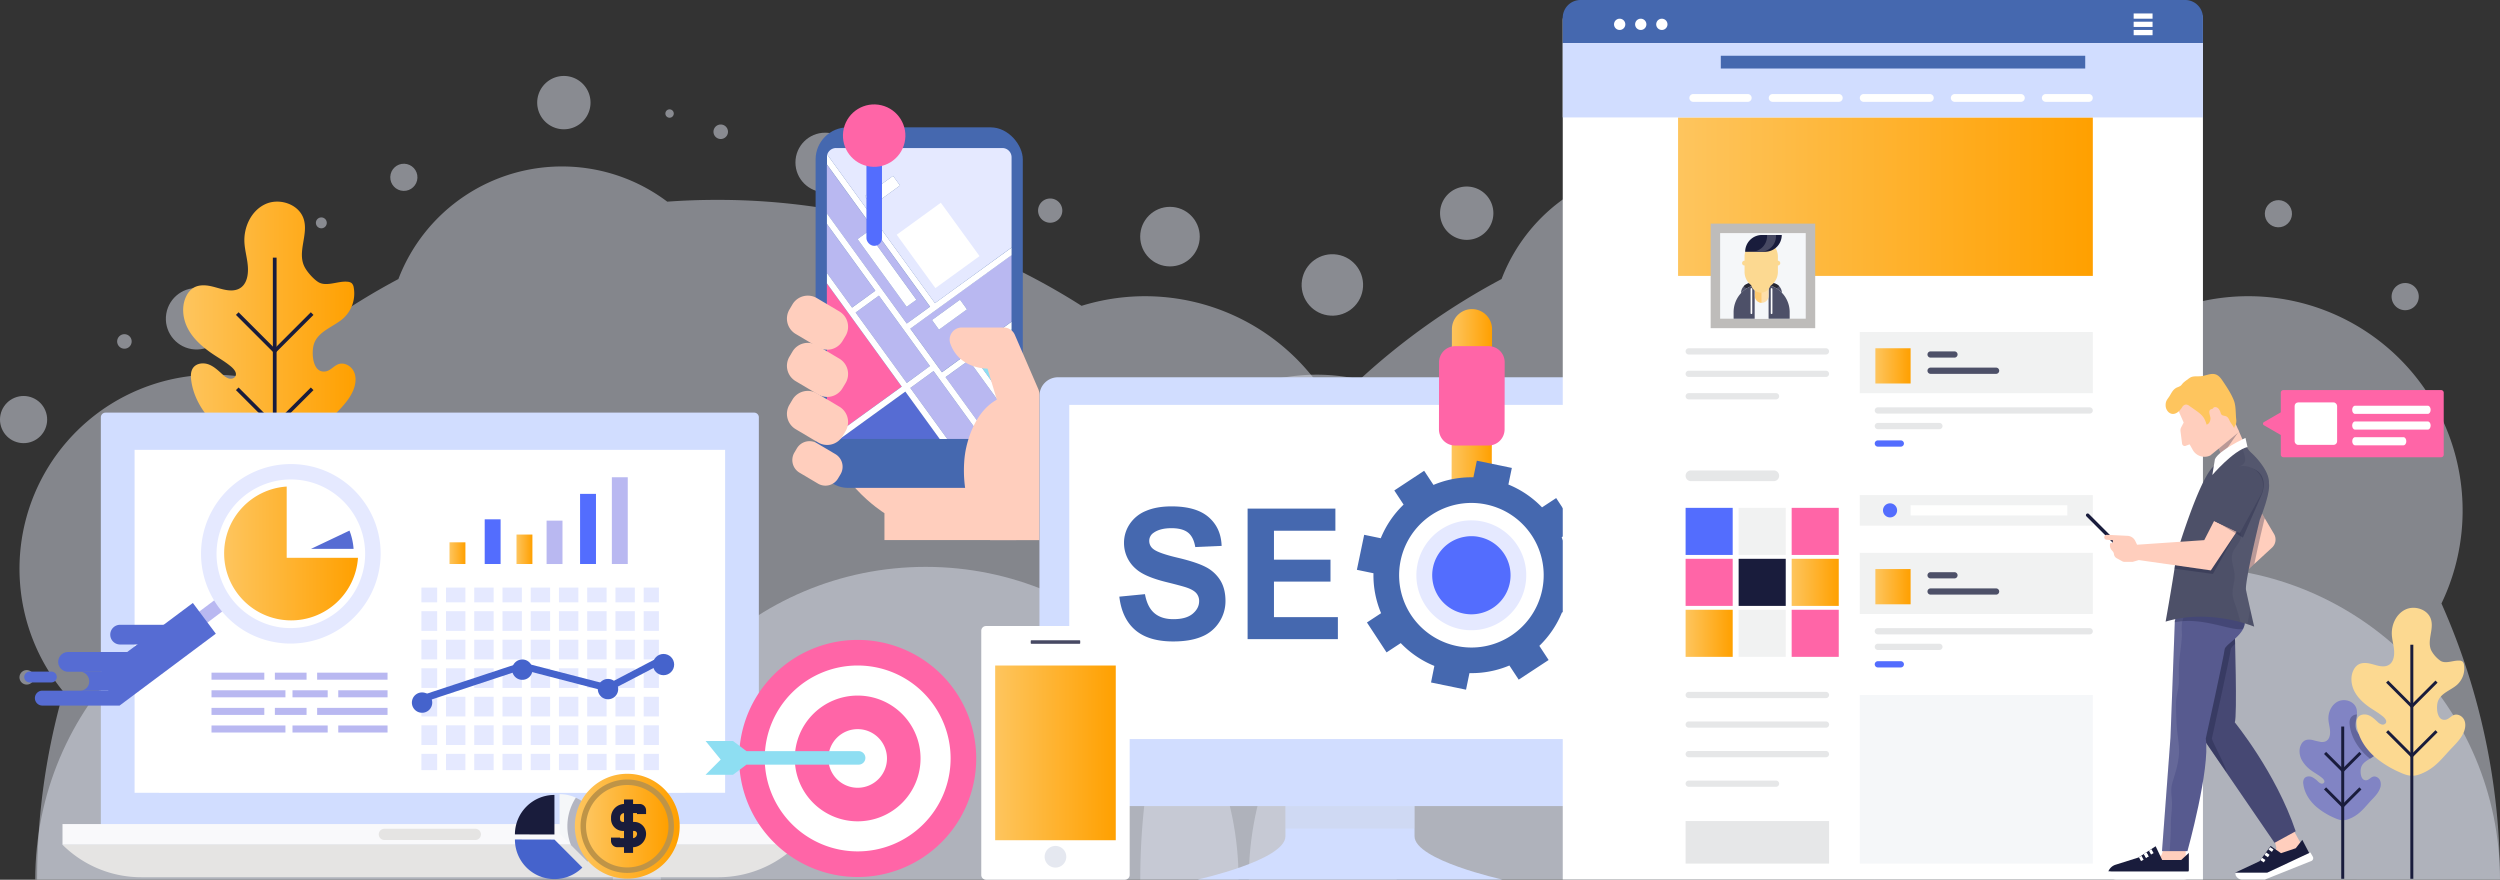 <svg xmlns="http://www.w3.org/2000/svg" xmlns:xlink="http://www.w3.org/1999/xlink" viewBox="0 0 1921.69 676.21"><rect x="0" y="0" width="1921.69" height="676.21" fill="#333333" stroke="none"/><defs><style>.cls-1{isolation:isolate;}.cls-2{opacity:0.47;}.cls-3{fill:#e0e4f0;}.cls-4{opacity:0.5;}.cls-5{fill:#d1ddff;}.cls-6{fill:#c8c8c8;opacity:0.23;mix-blend-mode:multiply;}.cls-7{fill:#fff;}.cls-8{fill:url(#linear-gradient);}.cls-9{fill:#e5e9ff;}.cls-10{fill:#536dfe;}.cls-11{fill:#ff65a7;}.cls-12{fill:#4568af;}.cls-13{fill:#f1f2f2;}.cls-14{fill:#f5f7f9;}.cls-15{fill:#e6e7e8;}.cls-16{fill:#fffffe;}.cls-17{fill:url(#linear-gradient-2);}.cls-18{fill:#bebcba;}.cls-19{fill:url(#linear-gradient-3);}.cls-20{fill:#191c3c;}.cls-21{fill:url(#linear-gradient-4);}.cls-22{fill:url(#linear-gradient-5);}.cls-23{fill:#4d5068;}.cls-24{fill:url(#linear-gradient-6);}.cls-25{fill:#272834;}.cls-26{fill:#fedfaa;}.cls-27{fill:#feca71;}.cls-28{fill:#fcd991;}.cls-29{fill:#474963;}.cls-30{fill:#ffcebd;}.cls-31{opacity:0.3;}.cls-32{fill:#464873;}.cls-33{fill:#575a8f;}.cls-34{opacity:0.09;}.cls-35{fill:#f7f9fa;}.cls-36{fill:#fec55e;}.cls-37{opacity:0.04;}.cls-38{fill:url(#linear-gradient-7);}.cls-39{fill:#e5e4e3;}.cls-40{fill:#f9f9fb;}.cls-41{fill:url(#linear-gradient-8);}.cls-42{fill:url(#linear-gradient-9);}.cls-43{fill:#b9b8f1;}.cls-44{fill:url(#linear-gradient-10);}.cls-45{fill:#566cd3;}.cls-46{fill:#4563cc;}.cls-47{fill:url(#linear-gradient-11);}.cls-48{fill:#bf9447;}.cls-49{fill:url(#linear-gradient-12);}.cls-50{fill:#8edef2;}.cls-51{fill:url(#linear-gradient-13);}.cls-52{fill:#e5e8f0;}.cls-53{fill:#8184c4;}</style><linearGradient id="linear-gradient" x1="1115.8" y1="305.74" x2="1146.9" y2="305.74" gradientUnits="userSpaceOnUse"><stop offset="0" stop-color="#fec55e"/><stop offset="1" stop-color="#ffa000"/></linearGradient><linearGradient id="linear-gradient-2" x1="1289.89" y1="151.17" x2="1608.7" y2="151.17" xlink:href="#linear-gradient"/><linearGradient id="linear-gradient-3" x1="1441.55" y1="281.25" x2="1468.64" y2="281.25" xlink:href="#linear-gradient"/><linearGradient id="linear-gradient-4" x1="1377.21" y1="447.64" x2="1413.41" y2="447.64" xlink:href="#linear-gradient"/><linearGradient id="linear-gradient-5" x1="1295.68" y1="486.81" x2="1331.88" y2="486.81" xlink:href="#linear-gradient"/><linearGradient id="linear-gradient-6" x1="1441.55" y1="450.97" x2="1468.64" y2="450.97" xlink:href="#linear-gradient"/><linearGradient id="linear-gradient-7" x1="140.8" y1="252.9" x2="273.36" y2="252.9" xlink:href="#linear-gradient"/><linearGradient id="linear-gradient-8" x1="397.02" y1="422.22" x2="409.23" y2="422.22" xlink:href="#linear-gradient"/><linearGradient id="linear-gradient-9" x1="345.53" y1="425.21" x2="357.74" y2="425.21" xlink:href="#linear-gradient"/><linearGradient id="linear-gradient-10" x1="172.29" y1="425.43" x2="275.16" y2="425.43" xlink:href="#linear-gradient"/><linearGradient id="linear-gradient-11" x1="441.87" y1="635.08" x2="522.46" y2="635.08" xlink:href="#linear-gradient"/><linearGradient id="linear-gradient-12" x1="450.49" y1="635.08" x2="513.84" y2="635.08" xlink:href="#linear-gradient"/><linearGradient id="linear-gradient-13" x1="764.97" y1="578.72" x2="857.66" y2="578.72" xlink:href="#linear-gradient"/></defs><title>Work</title><g class="cls-1"><g id="Layer_2" data-name="Layer 2"><g id="Layer_1-2" data-name="Layer 1"><g class="cls-2"><path class="cls-3" d="M1073.69,676.21a520.54,520.54,0,0,0-45-212.34A164.78,164.78,0,0,0,831.37,235.09a520.12,520.12,0,0,0-280.25-81.45q-19.27,0-38.2,1.38A134.6,134.6,0,0,0,306.23,214.5a524.6,524.6,0,0,0-109,77.23,149.18,149.18,0,0,0-148.47,240A523,523,0,0,0,28.54,676.21Z"/></g><g class="cls-2"><path class="cls-3" d="M1921.69,676.21a520.54,520.54,0,0,0-45-212.34,164.78,164.78,0,0,0-197.34-228.78,520.12,520.12,0,0,0-280.25-81.45q-19.27,0-38.2,1.38a134.6,134.6,0,0,0-206.69,59.48,524.6,524.6,0,0,0-109,77.23,149.18,149.18,0,0,0-148.47,240,523,523,0,0,0-20.23,144.43Z"/></g><g class="cls-2"><path class="cls-3" d="M508,676.21c0-132.81-107.67-240.47-240.48-240.47S27.09,543.4,27.09,676.21Z"/></g><g class="cls-2"><path class="cls-3" d="M952.05,676.21c0-132.81-107.67-240.47-240.48-240.47S471.1,543.4,471.1,676.21Z"/></g><g class="cls-2"><path class="cls-3" d="M1440.87,676.21c0-132.81-107.66-240.47-240.48-240.47S959.92,543.4,959.92,676.21Z"/></g><g class="cls-2"><path class="cls-3" d="M1921.69,676.21c0-132.81-107.66-240.47-240.47-240.47S1440.74,543.4,1440.74,676.21Z"/></g><g class="cls-4"><circle class="cls-3" cx="720.44" cy="140.14" r="15.82" transform="translate(419.23 809.43) rotate(-76.78)"/></g><g class="cls-4"><circle class="cls-3" cx="1360.44" cy="89.14" r="15.82" transform="translate(962.49 1393.13) rotate(-76.78)"/></g><g class="cls-4"><path class="cls-3" d="M453.92,78.87a20.49,20.49,0,1,1-20.49-20.48A20.5,20.5,0,0,1,453.92,78.87Z"/></g><g class="cls-4"><path class="cls-3" d="M1512.92,93.87a20.49,20.49,0,1,1-20.49-20.48A20.5,20.5,0,0,1,1512.92,93.87Z"/></g><g class="cls-4"><path class="cls-3" d="M1147.92,163.87a20.49,20.49,0,1,1-20.49-20.48A20.5,20.5,0,0,1,1147.92,163.87Z"/></g><g class="cls-4"><path class="cls-3" d="M216.25,213a10.44,10.44,0,1,1-10.44-10.44A10.43,10.43,0,0,1,216.25,213Z"/></g><g class="cls-4"><circle class="cls-3" cx="310.45" cy="136.31" r="10.44" transform="translate(163.64 441.93) rotate(-88.05)"/></g><g class="cls-4"><circle class="cls-3" cx="1751.45" cy="164.31" r="10.44" transform="translate(1532.11 1909.71) rotate(-88.2)"/></g><g class="cls-4"><path class="cls-3" d="M816.57,161.9a9.31,9.31,0,1,1-9.31-9.31A9.31,9.31,0,0,1,816.57,161.9Z"/></g><g class="cls-4"><path class="cls-3" d="M517.91,87.27a3.22,3.22,0,1,1-3.21-3.21A3.22,3.22,0,0,1,517.91,87.27Z"/></g><g class="cls-4"><circle class="cls-3" cx="247" cy="171.31" r="4.19"/></g><g class="cls-4"><path class="cls-3" d="M101.2,262.46a5.57,5.57,0,1,1-5.56-5.57A5.56,5.56,0,0,1,101.2,262.46Z"/></g><g class="cls-4"><path class="cls-3" d="M559.58,101.28A5.57,5.57,0,1,1,554,95.71,5.57,5.57,0,0,1,559.58,101.28Z"/></g><g class="cls-4"><path class="cls-3" d="M1222.58,92.28a5.57,5.57,0,1,1-5.57-5.57A5.57,5.57,0,0,1,1222.58,92.28Z"/></g><g class="cls-4"><circle class="cls-3" cx="151.11" cy="245.01" r="23.62" transform="translate(-114.94 354.92) rotate(-80.78)"/></g><g class="cls-4"><circle class="cls-3" cx="1024.11" cy="219.01" r="23.62" transform="translate(643.88 1194.82) rotate(-80.78)"/></g><g class="cls-4"><path class="cls-3" d="M26.12,520.65a5.57,5.57,0,1,1-5.57-5.57A5.56,5.56,0,0,1,26.12,520.65Z"/></g><g class="cls-4"><circle class="cls-3" cx="634.33" cy="124.89" r="22.89"/></g><g class="cls-4"><circle class="cls-3" cx="1628.33" cy="125.89" r="22.89"/></g><g class="cls-4"><circle class="cls-3" cx="899.33" cy="181.89" r="22.89"/></g><g class="cls-4"><circle class="cls-3" cx="18.12" cy="322.52" r="18.12" transform="translate(-122.04 31.48) rotate(-22.5)"/></g><g class="cls-4"><path class="cls-3" d="M1859.25,228a10.44,10.44,0,1,1-10.44-10.44A10.43,10.43,0,0,1,1859.25,228Z"/></g><path class="cls-5" d="M1087.32,642.8v-45H988.08v45c0,18.39-67.48,33.27-67.48,33.27h234.2S1087.32,661.19,1087.32,642.8Z"/><path class="cls-6" d="M1087.32,636.91v-34.4H988.08v34.4Z"/><path class="cls-5" d="M1262.29,290H813.1A14.27,14.27,0,0,0,799,304.44V589.49h477.39v-285A14.27,14.27,0,0,0,1262.29,290Z"/><rect class="cls-7" x="821.92" y="311.23" width="432.13" height="256.87"/><path class="cls-5" d="M799,586.67v18.5a14.27,14.27,0,0,0,14.1,14.43h449.19a14.27,14.27,0,0,0,14.1-14.43v-18.5Z"/><path class="cls-8" d="M1146.6,374.27c0-.38.06-.76.06-1.14l.24-120.45a15.43,15.43,0,0,0-30.85-.08l-.25,120.45c0,.4,0,.76.06,1.16a84.48,84.48,0,0,1,30.74.06Z"/><path class="cls-9" d="M1138.68,400.7a41.82,41.82,0,0,0-7.55-.71,42.23,42.23,0,1,0,7.55.71Z"/><path class="cls-10" d="M1136.48,412.64a29.43,29.43,0,0,0-10.75,0,30,30,0,0,0,.12,59.12,30.73,30.73,0,0,0,5.11.46,29.7,29.7,0,0,0,5.11-.44,30,30,0,0,0,.41-59.11Z"/><path class="cls-11" d="M1156.54,330.06l.08-51.55a12.41,12.41,0,0,0-12.42-12.43h-25.62a12.41,12.41,0,0,0-12.41,12.39l-.08,51.55a12.41,12.41,0,0,0,12.41,12.43h25.63A12.41,12.41,0,0,0,1156.54,330.06Z"/><path class="cls-12" d="M1200.71,470.6l12.75,2.64,5.56-26.91-12.75-2.64a74.9,74.9,0,0,0-5.86-30.68l10.88-7.16-15.09-23L1185.32,390a74.89,74.89,0,0,0-19.69-14.7c-1.91-1-3.9-1.92-5.92-2.75l-.25-.1,2.66-12.76-26.91-5.56-2.64,12.76a75.2,75.2,0,0,0-8.38.29,74.3,74.3,0,0,0-22.31,5.57l-7.17-10.88L1071.77,377l7.14,10.88a75.11,75.11,0,0,0-17.55,25.85l-12.75-2.64L1043,438l12.75,2.64a75,75,0,0,0,5.86,30.7l-10.87,7.14,15.07,23,10.9-7.15a74.56,74.56,0,0,0,25.85,17.55L1100,524.6l26.9,5.55,2.63-12.74a78,78,0,0,0,8.4-.29,75.07,75.07,0,0,0,22.3-5.57l7.16,10.88,23-15.1-7.14-10.88A75.11,75.11,0,0,0,1200.71,470.6Zm-64.62,26.91a55,55,0,0,1-16.31-.94,55.56,55.56,0,1,1,22.51-108.82,54.93,54.93,0,0,1,9.12,2.72,52.5,52.5,0,0,1,5.94,2.73,55.59,55.59,0,0,1-21.26,104.31Z"/><path class="cls-12" d="M860.4,458.63l19.71-1.92q1.78,9.92,7.22,14.58T902,475.94q9.78,0,14.75-4.14t5-9.68a9.15,9.15,0,0,0-2.09-6.06c-1.39-1.66-3.82-3.12-7.29-4.34q-3.55-1.25-16.22-4.38-16.27-4.05-22.86-9.93A26.13,26.13,0,0,1,864,417.22a25.8,25.8,0,0,1,4.34-14.33,27.19,27.19,0,0,1,12.53-10.16q8.18-3.5,19.74-3.49,18.89,0,28.43,8.27t10,22.11l-20.26.89q-1.29-7.74-5.57-11.12T900.44,406q-8.84,0-13.83,3.63a7.3,7.3,0,0,0-3.21,6.23,7.67,7.67,0,0,0,3,6.08q3.83,3.22,18.61,6.71t21.86,7.22A28.19,28.19,0,0,1,938,446.07q4,6.46,4,16a29.57,29.57,0,0,1-4.79,16.15,28.66,28.66,0,0,1-13.55,11.18q-8.76,3.67-21.83,3.67-19,0-29.22-8.8T860.4,458.63Z"/><path class="cls-12" d="M959,491.27V390.94h67.48v17H979.27v22.24h43.45v16.9H979.27v27.3h49.13v16.91Z"/><path class="cls-7" d="M1214.89,2.12H1679.7a13.65,13.65,0,0,1,13.65,13.65V676a0,0,0,0,1,0,0h-492.1a0,0,0,0,1,0,0V15.77A13.65,13.65,0,0,1,1214.89,2.12Z"/><path class="cls-12" d="M1214.89,0H1679.7a13.65,13.65,0,0,1,13.65,13.65V33.17a0,0,0,0,1,0,0h-492.1a0,0,0,0,1,0,0V13.65A13.65,13.65,0,0,1,1214.89,0Z"/><path class="cls-7" d="M1249.33,18.71a4.33,4.33,0,1,1-4.33-4.33A4.32,4.32,0,0,1,1249.33,18.71Z"/><path class="cls-7" d="M1265.54,18.71a4.33,4.33,0,1,1-4.33-4.33A4.32,4.32,0,0,1,1265.54,18.71Z"/><path class="cls-7" d="M1281.75,18.71a4.33,4.33,0,1,1-4.33-4.33A4.32,4.32,0,0,1,1281.75,18.71Z"/><rect class="cls-13" x="1429.55" y="255.23" width="179.15" height="47"/><rect class="cls-14" x="1429.55" y="534.23" width="179.15" height="129.59"/><rect class="cls-15" x="1295.68" y="631.11" width="110.28" height="32.7" transform="translate(2701.64 1294.93) rotate(180)"/><rect class="cls-13" x="1429.55" y="380.56" width="179.15" height="23.5"/><rect class="cls-16" x="1468.64" y="388.39" width="120.46" height="7.83"/><rect class="cls-17" x="1289.89" y="90.27" width="318.81" height="121.81"/><rect class="cls-5" x="1201.25" y="33.17" width="492.1" height="57.1"/><path class="cls-16" d="M1343.45,78.29h-41.87a3,3,0,0,1-3-3h0a3,3,0,0,1,3-3h41.87a3,3,0,0,1,3,3h0A3,3,0,0,1,1343.45,78.29Z"/><path class="cls-16" d="M1413.43,78.29h-50.82a3,3,0,0,1-3-3h0a3,3,0,0,1,3-3h50.82a3,3,0,0,1,3,3h0A3,3,0,0,1,1413.43,78.29Z"/><path class="cls-16" d="M1483.41,78.29h-50.82a3,3,0,0,1-3-3h0a3,3,0,0,1,3-3h50.82a3,3,0,0,1,3,3h0A3,3,0,0,1,1483.41,78.29Z"/><path class="cls-16" d="M1553.39,78.29h-50.82a3,3,0,0,1-3-3h0a3,3,0,0,1,3-3h50.82a3,3,0,0,1,3,3h0A3,3,0,0,1,1553.39,78.29Z"/><path class="cls-16" d="M1605.66,78.29h-33.11a3,3,0,0,1-3-3h0a3,3,0,0,1,3-3h33.11a3,3,0,0,1,3,3h0A3,3,0,0,1,1605.66,78.29Z"/><rect class="cls-18" x="1314.94" y="171.89" width="80.37" height="80.37"/><rect class="cls-14" x="1322.23" y="179.18" width="65.79" height="65.79"/><rect class="cls-19" x="1441.55" y="267.7" width="27.09" height="27.09"/><rect class="cls-10" x="1295.68" y="390.37" width="36.2" height="36.2"/><rect class="cls-13" x="1336.45" y="390.37" width="36.2" height="36.2"/><rect class="cls-11" x="1377.21" y="390.37" width="36.2" height="36.2"/><rect class="cls-11" x="1295.68" y="429.54" width="36.2" height="36.2"/><rect class="cls-20" x="1336.45" y="429.54" width="36.2" height="36.2"/><rect class="cls-21" x="1377.21" y="429.54" width="36.2" height="36.2"/><rect class="cls-22" x="1295.68" y="468.71" width="36.2" height="36.2"/><rect class="cls-13" x="1336.45" y="468.71" width="36.2" height="36.2"/><rect class="cls-11" x="1377.21" y="468.71" width="36.2" height="36.2"/><path class="cls-15" d="M1403.56,272.5H1298.08a2.4,2.4,0,0,1-2.4-2.4h0a2.41,2.41,0,0,1,2.4-2.4h105.48a2.4,2.4,0,0,1,2.4,2.4h0A2.39,2.39,0,0,1,1403.56,272.5Z"/><path class="cls-23" d="M1502.35,274.9H1484a2.4,2.4,0,0,1-2.4-2.4h0a2.39,2.39,0,0,1,2.4-2.4h18.34a2.4,2.4,0,0,1,2.4,2.4h0A2.41,2.41,0,0,1,1502.35,274.9Z"/><path class="cls-23" d="M1534.35,287.37H1484a2.4,2.4,0,0,1-2.4-2.4h0a2.39,2.39,0,0,1,2.4-2.4h50.34a2.4,2.4,0,0,1,2.4,2.4h0A2.41,2.41,0,0,1,1534.35,287.37Z"/><path class="cls-15" d="M1606.3,317.91H1443.47a2.39,2.39,0,0,1-2.4-2.4h0a2.39,2.39,0,0,1,2.4-2.39H1606.3a2.4,2.4,0,0,1,2.4,2.39h0A2.4,2.4,0,0,1,1606.3,317.91Z"/><path class="cls-15" d="M1490.78,329.9h-47.31a2.39,2.39,0,0,1-2.4-2.4h0a2.4,2.4,0,0,1,2.4-2.4h47.31a2.41,2.41,0,0,1,2.4,2.4h0A2.4,2.4,0,0,1,1490.78,329.9Z"/><path class="cls-10" d="M1461.11,343.33h-17.64a2.4,2.4,0,0,1-2.4-2.4h0a2.39,2.39,0,0,1,2.4-2.4h17.64a2.4,2.4,0,0,1,2.4,2.4h0A2.41,2.41,0,0,1,1461.11,343.33Z"/><rect class="cls-13" x="1429.55" y="424.95" width="179.15" height="47"/><rect class="cls-24" x="1441.55" y="437.42" width="27.09" height="27.09"/><path class="cls-23" d="M1502.35,444.62H1484a2.4,2.4,0,0,1-2.4-2.4h0a2.39,2.39,0,0,1,2.4-2.4h18.34a2.4,2.4,0,0,1,2.4,2.4h0A2.41,2.41,0,0,1,1502.35,444.62Z"/><path class="cls-23" d="M1534.35,457.08H1484a2.39,2.39,0,0,1-2.4-2.39h0a2.39,2.39,0,0,1,2.4-2.4h50.34a2.4,2.4,0,0,1,2.4,2.4h0A2.4,2.4,0,0,1,1534.35,457.08Z"/><path class="cls-15" d="M1606.3,487.63H1443.47a2.39,2.39,0,0,1-2.4-2.4h0a2.4,2.4,0,0,1,2.4-2.4H1606.3a2.41,2.41,0,0,1,2.4,2.4h0A2.4,2.4,0,0,1,1606.3,487.63Z"/><path class="cls-15" d="M1490.78,499.62h-47.31a2.4,2.4,0,0,1-2.4-2.4h0a2.4,2.4,0,0,1,2.4-2.4h47.31a2.41,2.41,0,0,1,2.4,2.4h0A2.41,2.41,0,0,1,1490.78,499.62Z"/><path class="cls-10" d="M1461.11,513.05h-17.64a2.4,2.4,0,0,1-2.4-2.4h0a2.39,2.39,0,0,1,2.4-2.4h17.64a2.4,2.4,0,0,1,2.4,2.4h0A2.41,2.41,0,0,1,1461.11,513.05Z"/><path class="cls-15" d="M1403.56,289.76H1298.08a2.4,2.4,0,0,1-2.4-2.39h0a2.4,2.4,0,0,1,2.4-2.4h105.48a2.39,2.39,0,0,1,2.4,2.4h0A2.39,2.39,0,0,1,1403.56,289.76Z"/><path class="cls-15" d="M1403.56,536.62H1298.08a2.4,2.4,0,0,1-2.4-2.39h0a2.4,2.4,0,0,1,2.4-2.4h105.48a2.39,2.39,0,0,1,2.4,2.4h0A2.39,2.39,0,0,1,1403.56,536.62Z"/><path class="cls-15" d="M1403.56,559.35H1298.08a2.4,2.4,0,0,1-2.4-2.4h0a2.4,2.4,0,0,1,2.4-2.39h105.48A2.39,2.39,0,0,1,1406,557h0A2.39,2.39,0,0,1,1403.56,559.35Z"/><path class="cls-15" d="M1403.56,582.08H1298.08a2.41,2.41,0,0,1-2.4-2.4h0a2.4,2.4,0,0,1,2.4-2.4h105.48a2.39,2.39,0,0,1,2.4,2.4h0A2.4,2.4,0,0,1,1403.56,582.08Z"/><path class="cls-15" d="M1365.2,604.8h-67.12a2.4,2.4,0,0,1-2.4-2.4h0a2.4,2.4,0,0,1,2.4-2.39h67.12a2.39,2.39,0,0,1,2.39,2.39h0A2.39,2.39,0,0,1,1365.2,604.8Z"/><path class="cls-15" d="M1365.2,307h-67.12a2.41,2.41,0,0,1-2.4-2.4h0a2.4,2.4,0,0,1,2.4-2.4h67.12a2.39,2.39,0,0,1,2.39,2.4h0A2.4,2.4,0,0,1,1365.2,307Z"/><path class="cls-15" d="M1363.48,369.84H1299.8a4.11,4.11,0,0,1-4.12-4.11h0a4.12,4.12,0,0,1,4.12-4.12h63.68a4.12,4.12,0,0,1,4.11,4.12h0A4.11,4.11,0,0,1,1363.48,369.84Z"/><path class="cls-10" d="M1458.26,392.31a5.42,5.42,0,1,1-5.42-5.42A5.42,5.42,0,0,1,1458.26,392.31Z"/><path class="cls-23" d="M1369.73,225.36h-31.46a7.79,7.79,0,0,1,7.79-7.79h15.88a7.79,7.79,0,0,1,7.79,7.79Z"/><path class="cls-25" d="M1361.94,217.57h-15.88a7.77,7.77,0,0,0-5.64,2.43,7.77,7.77,0,0,0,5.64,2.43h15.88a7.77,7.77,0,0,0,5.64-2.43A7.77,7.77,0,0,0,1361.94,217.57Z"/><path class="cls-14" d="M1375.68,245h-43.1v-5a21.55,21.55,0,0,1,21.55-21.55h0a21.55,21.55,0,0,1,21.55,21.55Z"/><path class="cls-23" d="M1359.48,219.05V245h16.2v-5A21.57,21.57,0,0,0,1359.48,219.05Z"/><path class="cls-23" d="M1348.78,219.05V245h-16.2v-5A21.56,21.56,0,0,1,1348.78,219.05Z"/><path class="cls-26" d="M1354.22,232.75h0a5.26,5.26,0,0,1-5.26-5.26v-11.1h10.52v11.1A5.27,5.27,0,0,1,1354.22,232.75Z"/><path class="cls-27" d="M1354,216.39h-5v11.1a5.27,5.27,0,0,0,5,5.25Z"/><path class="cls-28" d="M1353.77,184.41A12.81,12.81,0,0,0,1341,197.22V209a12.78,12.78,0,0,0,5.12,10.24,7.7,7.7,0,0,0,14.74.46,12.82,12.82,0,0,0,5.76-10.7V197.22A12.81,12.81,0,0,0,1353.77,184.41Z"/><path class="cls-28" d="M1342.8,202.23a1.85,1.85,0,1,1-1.84-1.84A1.84,1.84,0,0,1,1342.8,202.23Z"/><path class="cls-28" d="M1368.43,202.23a1.85,1.85,0,1,1-1.85-1.84A1.85,1.85,0,0,1,1368.43,202.23Z"/><path class="cls-20" d="M1356.66,193.55h-15.19a12.94,12.94,0,0,1,12.94-12.93h15.19A12.93,12.93,0,0,1,1356.66,193.55Z"/><path class="cls-29" d="M1358.29,180.62v.91a12,12,0,0,1-12,12h6.87a12,12,0,0,0,12-12v-.91Z"/><path class="cls-7" d="M1346.26,241.4h0a.63.63,0,0,1-.63-.63V222.1a.63.63,0,0,1,.63-.63h0a.64.64,0,0,1,.64.63v18.67A.64.64,0,0,1,1346.26,241.4Z"/><path class="cls-7" d="M1361.77,241.4h0a.63.63,0,0,1-.63-.63V222.1a.63.63,0,0,1,.63-.63h0a.64.64,0,0,1,.64.63v18.67A.64.64,0,0,1,1361.77,241.4Z"/><rect class="cls-7" x="1640.09" y="10.35" width="14.53" height="4.03"/><rect class="cls-7" x="1640.09" y="16.69" width="14.53" height="4.03"/><rect class="cls-7" x="1640.1" y="23.03" width="14.53" height="4.03"/><rect class="cls-12" x="1322.74" y="42.85" width="280.12" height="9.82"/><path class="cls-11" d="M1740.2,324.45l13-7.52V301.84a2,2,0,0,1,2-2h121.23a2,2,0,0,1,2,2v47.63a2,2,0,0,1-2,2H1755.2a2,2,0,0,1-2-2V334.38l-13-7.52A1.4,1.4,0,0,1,1740.2,324.45Z"/><rect class="cls-7" x="1763.83" y="309.33" width="32.65" height="32.65" rx="2.72"/><path class="cls-7" d="M1866.22,318.14h-56c-1.2,0-2.17-1.4-2.17-3.13h0c0-1.73,1-3.13,2.17-3.13h56c1.2,0,2.17,1.4,2.17,3.13h0C1868.39,316.74,1867.42,318.14,1866.22,318.14Z"/><path class="cls-7" d="M1866.22,330.22h-56c-1.2,0-2.17-1.4-2.17-3.13h0c0-1.72,1-3.12,2.17-3.12h56c1.2,0,2.17,1.4,2.17,3.12h0C1868.39,328.82,1867.42,330.22,1866.22,330.22Z"/><path class="cls-7" d="M1847.51,342.3h-37.24c-1.2,0-2.17-1.4-2.17-3.12h0c0-1.73,1-3.13,2.17-3.13h37.24c1.2,0,2.17,1.4,2.17,3.13h0C1849.68,340.9,1848.71,342.3,1847.51,342.3Z"/><rect class="cls-20" x="1619.04" y="388.2" width="2.64" height="46.84" rx="1.27" transform="translate(183.53 1266.33) rotate(-45)"/><rect class="cls-30" x="1705.63" y="332.9" width="19.56" height="20.31" transform="translate(6.75 718.28) rotate(-23.69)"/><g class="cls-31"><polygon class="cls-20" points="1721 331.48 1707.96 350.35 1702.37 337.69 1720.28 329.83 1721 331.48"/></g><path class="cls-30" d="M1721.18,331.93,1699,350.11a10.3,10.3,0,0,1-13.43-4.2l-2.47-4.36-3,1.14a2.05,2.05,0,0,1-2.78-1.66l-1.23-9.64a5,5,0,0,1,.52-2.88l1.93-3.7-3.77-8.59c-.36-.83,0-5.88.79-6.24l31.7-9.8Z"/><polygon class="cls-30" points="1680.07 664.57 1650.92 664.57 1661.49 657.26 1663.83 650.49 1680.07 650.49 1680.07 664.57"/><polygon class="cls-30" points="1770.11 651.14 1744.77 663.77 1749.82 651.96 1748.21 644.98 1761.95 636.34 1770.11 651.14"/><path class="cls-32" d="M1717.82,485s2,66.35,0,70.27c0,0,31.56,38.47,46.81,83.7l-16.25,8.89-58-84.69L1701.78,485Z"/><g class="cls-31"><path class="cls-20" d="M1700.21,567.75s14.09-63.76,14.48-68.45c.11-1.29,1.5-2.74,3.39-4.4-.15-6-.26-9.95-.26-9.95h-16l-11.35,78.17,20.85,30.31C1711.42,589.56,1700.65,570.6,1700.21,567.75Z"/></g><path class="cls-33" d="M1671.75,477.22l-3.33,89.45-6.54,87.58h19.56s17.6-63.42,14.08-86.5c0,0,14.08-63.76,14.47-68.45s17.61-11.35,15.46-23.67l-12.52-11-38.53,4.12Z"/><g class="cls-34"><path class="cls-35" d="M1677.61,477.22l2.65-8.44,33.31-3.56-.64-.56-38.53,4.12-2.65,8.44-3.33,89.45-6.54,87.58h5.87c.52-7,.92-13.84.9-20.77,0-5.52,1-11,.85-16.6,0-3.64-.78-7.53-.41-11.1.43-4.11,2.21-8.49,3.25-12.5a70.22,70.22,0,0,0,2.59-13.51c.34-5.72-.7-11.42-1.32-17.11-.76-7-.87-14.09-1-21.15-.07-4.65,1.08-8.47,1.8-12.91.84-5.12.19-10.75.43-15.93.36-7.56,1.7-15,2.26-22.49C1677.43,486.28,1676.43,481,1677.61,477.22Z"/></g><path class="cls-30" d="M1735.9,390,1748,410.44A8.52,8.52,0,0,1,1746.4,421l-20,18.42-10.17-12.91Z"/><g class="cls-31"><path class="cls-20" d="M1725.45,475.63l-12.52-11-38.53,4.12-2.65,8.44-.13,1.17c21.42-4.53,43.85,7.21,52.55,5.09A12.22,12.22,0,0,0,1725.45,475.63Z"/></g><g class="cls-31"><path class="cls-20" d="M1735.9,390l-19.65,36.55,10.17,12.9,6.42-5.91c3.15-15.46,7.67-34,7.67-34l.4-1.05Z"/></g><path class="cls-23" d="M1726.42,342.43a17.67,17.67,0,0,0,3.92,5.48c2.34,1.95,14.47,14.08,13.69,23.47,0,0,2,5.48-7,28.16,0,0-11.74,48.12-10.57,54s6.28,28.16,6.28,28.16-33.56-14.28-68.08-3.87c0,0,7.72-43.32,8.21-51.28,0,0,17.6-59.07,28.87-68.21Z"/><path class="cls-7" d="M1727.6,343.6l-1.57-7S1705.69,346,1702.56,353l-2,12.13S1716.64,346.34,1727.6,343.6Z"/><path class="cls-20" d="M1769.72,645.56l5.77,11.08a4,4,0,0,1-2.26,5.63l-36.36,12.34h-16.44a8,8,0,0,1-2.35-3.81l18.79-8.81,8.5-11.73,8,5.57,11.31-3.81Z"/><path class="cls-7" d="M1775.94,655.25l1.86,3.25a2.34,2.34,0,0,1-1.1,3.31L1741,676.08h-17.61a5.29,5.29,0,0,1-5.28-5.28h24.65Z"/><path class="cls-20" d="M1682.51,655.62v12.84a4.32,4.32,0,0,1-4.32,4.33h-40.57l-17-2.94h0a8.88,8.88,0,0,1,5.56-5.15l17.62-5.56,13.2-8.65,5,10.56h14.64Z"/><path class="cls-7" d="M1620.61,669.85h63.08a0,0,0,0,1,0,0v1.52A4.64,4.64,0,0,1,1679,676h-52.53a5.91,5.91,0,0,1-5.91-5.91v-.25A0,0,0,0,1,1620.61,669.85Z"/><rect class="cls-7" x="1644.8" y="658.09" width="2.25" height="3.38" transform="translate(-114.02 876.49) rotate(-28.86)"/><rect class="cls-7" x="1648.63" y="655.56" width="2.25" height="3.38" transform="translate(-112.33 878.03) rotate(-28.86)"/><rect class="cls-7" x="1648.63" y="655.56" width="2.25" height="3.38" transform="translate(-112.33 878.03) rotate(-28.86)"/><rect class="cls-7" x="1652.47" y="653.04" width="2.25" height="3.38" transform="translate(-110.63 879.57) rotate(-28.86)"/><rect class="cls-7" x="1738.32" y="659.55" width="2.25" height="3.14" transform="translate(221.85 1737.99) rotate(-56.17)"/><rect class="cls-7" x="1741.4" y="655.44" width="2.25" height="3.14" transform="translate(226.53 1738.58) rotate(-56.16)"/><rect class="cls-7" x="1744.47" y="651.32" width="2.25" height="3.14" transform="translate(231.3 1739.3) rotate(-56.16)"/><path class="cls-36" d="M1673.63,297.72l.09,0a10.87,10.87,0,0,0,2.64-1.32,16.78,16.78,0,0,0,1.58-1.87,25.61,25.61,0,0,1,3.46-2.73c1.53-1.22,2.65-2.11,4.7-2.39s4.21,0,6.3-.31c3.64-.47,7.33-2.49,10.8-1.28,2.51.87,4.15,3.23,5.63,5.44,3,4.48,6,9,8.07,14,1.9,4.5,1.5,9.93,2,14.79a8.7,8.7,0,0,1-.14,3.56c-.43,1.35-1.54,2.54-1.4,4-.15-1.59-2.65-4.34-3.37-5.91-.8-1.73-1.31-3.25-3.37-3.88-1-.3-2.15-.32-2.89-1a4.08,4.08,0,0,1-.85-1.67,8.5,8.5,0,0,0-1.47-2.89,3.49,3.49,0,0,0-2.85-1.33,1.66,1.66,0,0,0-1.14.51c-.14.16-.23.36-.38.52-.42.45-1.12.45-1.66.72-2.39,1.22-.26,4.93-.24,6.85,0,2.08-1,4.43-3,4.87a22.94,22.94,0,0,0-1.8-4.62c-1.66-2.92-4.5-4.93-7.25-6.85l-4.08-2.85a4.78,4.78,0,0,0-2.67-1.13,3.93,3.93,0,0,0-3,2.11c-2.1,3.37-6.35,7.25-10.42,3.76a7.26,7.26,0,0,1-2.25-5.61c0-3.14,1.49-4.42,3.05-6.81C1669.46,301.52,1670.45,299.16,1673.63,297.72Z"/><g class="cls-31"><path class="cls-20" d="M1701,441.22l18.37-32.61-16.91-7.11-8.2,14.5-18.53,1.26c-1.81,5.62-2.9,9.28-2.9,9.28-.12,1.89-.64,5.79-1.38,10.61Z"/></g><g class="cls-37"><path class="cls-35" d="M1744,371.38c.78-9.39-11.35-21.52-13.69-23.47a17.67,17.67,0,0,1-3.92-5.48L1724,344a15,15,0,0,0,1,4.85c.66,2.11,1.24,4.47.29,6.46-1.57,3.28-6.25,3.71-8.47,6.58-2.32,3-1.08,7.35.32,10.89,2.57,6.51,5.41,13.73,2.94,20.28-.61,1.61-1.53,3.12-1.77,4.82-.68,4.89,4.34,9,4.34,13.93s-5,8.53-6.56,13.3c-1.81,5.6,1.46,11.51,1.59,17.4.11,4.75-1.85,9.39-1.57,14.13.17,3.07,1.28,6,2.28,8.91q2.16,6.24,3.74,12.65c2.11.57,3.93,1.13,5.46,1.63.1-.39.19-.77.25-1.13l1.77-10.84c-1.29-5.75-2.61-11.7-3.14-14.33-1.17-5.87,10.57-54,10.57-54C1746,376.86,1744,371.38,1744,371.38Z"/></g><path class="cls-30" d="M1701.91,400.45l-7.56,14.74-51.64,3.52-1.36-2.84a7,7,0,0,0-6-4l-15.87-.78a1.89,1.89,0,0,0-2,1.89h0a1.88,1.88,0,0,0,1.72,1.88l4.93.44-.2,2-2,.39-.07,1.24a5.57,5.57,0,0,0,1.39,4l.69.78a4,4,0,0,1,1,2.17v.06a4.12,4.12,0,0,0,2.11,3.15l4.37,2.4a3.21,3.21,0,0,0,1.52.39h6.42l4.7-1.37,55.35,7.94,19.94-29.78Z"/><g class="cls-31"><path class="cls-20" d="M1724.08,413.24l-23.76-14.09L1713,368.36a15.12,15.12,0,0,1,20-7.59h0c7.62,3.42,8.67,12.37,5.25,20Z"/></g><path class="cls-23" d="M1721.73,409.71l-22.59-10.56,11.55-32a15.11,15.11,0,0,1,20-7.59h0a15.11,15.11,0,0,1,7.59,20Z"/><path class="cls-38" d="M226.28,346.53l-1.1.54c-11.44,5.46-17.51,4.55-28.66-.59-10.26-4.74-20.22-10.37-28.72-17.88C157,319.09,148.68,306.23,146.94,292c-.39-3.19-.37-6.7,1.53-9.3,2.61-3.58,8-4.11,12.09-2.51s7.37,4.81,10.66,7.77a12.13,12.13,0,0,0,4.7,3c1.82.49,4,0,5-1.66,1.49-2.61-1.06-5.62-3.36-7.55-5.35-4.45-10.36-7-16-11-7-5-13.56-11-17.42-18.71s-4.73-17.24-.71-24.85a15.06,15.06,0,0,1,5.12-5.84c3.92-2.48,9-2.35,13.5-1.38s8.93,2.7,13.55,3.18c10.92,1.14,15.21-6.54,15-16.59-.14-6.74-2.32-13.29-2.71-20C187.2,174.72,193,162.1,203.77,157s25.72-.21,29.55,11c4.17,12.2-5.35,25.9,1,37.56,2.06,3.8,6.7,9,10.33,11.27,6,3.71,14.62-.65,21.59-.33,1.55.07,3.23.29,4.32,1.4a5.92,5.92,0,0,1,1.34,3.11A25.78,25.78,0,0,1,264,244.59c-7.21,6.57-19.73,9.92-22.8,20.21-1.91,6.38-1.08,22.31,9.09,20.7,3.81-.61,6.36-4.38,10-5.62,4.53-1.53,9.71,1.47,11.74,5.8s1.42,9.49-.34,13.93c-2.78,7-8.14,12.64-13.38,18.07C247.58,328.86,240.5,339.52,226.28,346.53Z"/><rect class="cls-20" x="209.73" y="198.04" width="2.87" height="272.8"/><polygon class="cls-20" points="211.16 271.86 181.36 242.06 183.39 240.03 211.16 267.8 238.93 240.03 240.96 242.06 211.16 271.86"/><polygon class="cls-20" points="211.16 329.68 181.36 299.88 183.39 297.85 211.16 325.62 238.93 297.85 240.96 299.88 211.16 329.68"/><path class="cls-5" d="M81.1,317.18H579.72a3.59,3.59,0,0,1,3.59,3.59V635.09a0,0,0,0,1,0,0H77.52a0,0,0,0,1,0,0V320.77A3.59,3.59,0,0,1,81.1,317.18Z"/><rect class="cls-7" x="103.45" y="345.79" width="453.92" height="263.6"/><path class="cls-39" d="M612.78,649.31H48a85.91,85.91,0,0,0,60.58,25H552.2a85.91,85.91,0,0,0,60.58-25Z"/><rect class="cls-40" x="48.04" y="633.43" width="564.74" height="15.88"/><path class="cls-39" d="M365.36,645.69h-69.9a4.33,4.33,0,0,1-4.32-4.32h0a4.33,4.33,0,0,1,4.32-4.32h69.9a4.33,4.33,0,0,1,4.32,4.32h0A4.33,4.33,0,0,1,365.36,645.69Z"/><rect class="cls-7" x="122.25" y="349.39" width="404.59" height="259.72"/><rect class="cls-9" x="345.05" y="430.53" width="140.31" height="182.58" transform="translate(937.03 106.61) rotate(90)"/><rect class="cls-7" x="263.81" y="518.42" width="151.25" height="6.8" transform="translate(861.26 182.38) rotate(90)"/><rect class="cls-7" x="285.52" y="518.42" width="151.25" height="6.8" transform="translate(882.96 160.68) rotate(90)"/><rect class="cls-7" x="307.22" y="518.42" width="151.25" height="6.8" transform="translate(904.67 138.97) rotate(90)"/><rect class="cls-7" x="328.93" y="518.42" width="151.25" height="6.8" transform="translate(926.38 117.26) rotate(90)"/><rect class="cls-7" x="350.64" y="518.42" width="151.25" height="6.8" transform="translate(948.08 95.56) rotate(90)"/><rect class="cls-7" x="372.34" y="518.42" width="151.25" height="6.8" transform="translate(969.79 73.85) rotate(90)"/><rect class="cls-7" x="394.05" y="518.42" width="151.25" height="6.8" transform="translate(991.5 52.14) rotate(90)"/><rect class="cls-7" x="415.76" y="518.42" width="151.25" height="6.8" transform="translate(1013.2 30.44) rotate(90)"/><rect class="cls-7" x="316.31" y="463.01" width="194.99" height="6.8" transform="translate(827.61 932.81) rotate(180)"/><rect class="cls-7" x="316.31" y="484.94" width="194.99" height="6.8" transform="translate(827.61 976.68) rotate(180)"/><rect class="cls-7" x="316.31" y="506.87" width="194.99" height="6.8" transform="translate(827.61 1020.54) rotate(180)"/><rect class="cls-7" x="316.31" y="528.8" width="194.99" height="6.8" transform="translate(827.61 1064.4) rotate(180)"/><rect class="cls-7" x="316.31" y="550.74" width="194.99" height="6.8" transform="translate(827.61 1108.27) rotate(180)"/><rect class="cls-7" x="316.31" y="572.67" width="194.99" height="6.8" transform="translate(827.61 1152.13) rotate(180)"/><rect class="cls-10" x="372.58" y="399.19" width="12.22" height="34.35"/><rect class="cls-41" x="397.02" y="410.9" width="12.22" height="22.64"/><rect class="cls-42" x="345.53" y="416.87" width="12.22" height="16.67"/><rect class="cls-10" x="445.89" y="379.63" width="12.22" height="53.91"/><rect class="cls-43" x="420.15" y="400.2" width="12.22" height="33.35"/><rect class="cls-43" x="470.32" y="366.85" width="12.22" height="66.69"/><path class="cls-44" d="M220.38,428.78h54.78A51.49,51.49,0,1,1,220.38,374Z"/><path class="cls-45" d="M271.78,421.91H239.05l29.58-14.05a47.47,47.47,0,0,1,3.15,14.05Z"/><rect class="cls-43" x="141.06" y="468.46" width="33.03" height="10.55" transform="matrix(0.8, -0.6, 0.6, 0.8, -252.19, 188.53)"/><path class="cls-9" d="M278.84,384.4a68.72,68.72,0,0,0-45.51-27c-1.88-.29-3.76-.45-5.63-.57a69.1,69.1,0,0,0-72.51,59.16A69.33,69.33,0,0,0,168.25,467a76.82,76.82,0,0,0,5.86,6.88,69.73,69.73,0,0,0,13.51,10.84A68.72,68.72,0,0,0,213.8,494c1.82.27,3.72.47,5.59.59a69.35,69.35,0,0,0,72.48-59.15A68.29,68.29,0,0,0,278.84,384.4Zm1.25,49.39a57.37,57.37,0,0,1-60,48.91c-1.54-.05-3.08-.24-4.6-.44A57.54,57.54,0,0,1,178.64,461l-.86-1.11A57.18,57.18,0,0,1,227,368.65c1.55.09,3.12.27,4.66.47a57.21,57.21,0,0,1,48.45,64.67Z"/><rect class="cls-45" x="73.91" y="488.19" width="92.33" height="29.48" transform="translate(-277.1 171.86) rotate(-36.76)"/><path class="cls-45" d="M52.32,501.19H105.4a7.59,7.59,0,0,1,7.58,7.58h0a7.58,7.58,0,0,1-7.58,7.58H52.32a7.58,7.58,0,0,1-7.58-7.58h0A7.59,7.59,0,0,1,52.32,501.19Z"/><path class="cls-45" d="M92.33,480.26h33a7.58,7.58,0,0,1,7.57,7.58h0a7.57,7.57,0,0,1-7.57,7.58h-33a7.58,7.58,0,0,1-7.58-7.58h0A7.58,7.58,0,0,1,92.33,480.26Z"/><path class="cls-45" d="M22.81,516.24H39.48a4.17,4.17,0,0,1,4.17,4.17h0a4.17,4.17,0,0,1-4.17,4.17H22.81a4.17,4.17,0,0,1-4.17-4.17h0A4.17,4.17,0,0,1,22.81,516.24Z"/><path class="cls-45" d="M91.91,530.88H32.56a5.74,5.74,0,1,0,0,11.48H91.91Z"/><path class="cls-45" d="M61,516.24H89.25a7.61,7.61,0,0,0-5.36,2.27,7,7,0,0,0-2.22,5.1,7.35,7.35,0,0,0,7.58,7.3H61a7.08,7.08,0,0,0,7.58-7.18A7.5,7.5,0,0,0,61,516.24Z"/><path class="cls-46" d="M323.66,540.36l-1.7-5.14,78.58-25.94a2.66,2.66,0,0,1,1.53,0L466.7,526l38-19.86,2.51,4.8-39,20.34a2.67,2.67,0,0,1-1.94.22l-64.86-16.86Z"/><path class="cls-46" d="M475.18,529.69a7.82,7.82,0,1,1-7.82-7.82A7.82,7.82,0,0,1,475.18,529.69Z"/><circle class="cls-46" cx="510.04" cy="510.84" r="8.17"/><path class="cls-46" d="M409.3,514.75a7.82,7.82,0,1,1-7.82-7.81A7.82,7.82,0,0,1,409.3,514.75Z"/><path class="cls-46" d="M332.25,540.07a7.82,7.82,0,1,1-7.82-7.82A7.82,7.82,0,0,1,332.25,540.07Z"/><rect class="cls-43" x="162.58" y="557.66" width="56.83" height="5.41"/><rect class="cls-43" x="260.01" y="557.66" width="37.89" height="5.41"/><rect class="cls-43" x="224.83" y="557.66" width="27.06" height="5.41"/><rect class="cls-43" x="243.77" y="544.13" width="54.12" height="5.41"/><rect class="cls-43" x="162.58" y="544.13" width="40.59" height="5.41"/><rect class="cls-43" x="211.29" y="544.13" width="24.36" height="5.41"/><rect class="cls-43" x="162.58" y="530.6" width="56.83" height="5.41"/><rect class="cls-43" x="260.01" y="530.6" width="37.89" height="5.41"/><rect class="cls-43" x="224.83" y="530.6" width="27.06" height="5.41"/><rect class="cls-43" x="243.77" y="517.06" width="54.12" height="5.41"/><rect class="cls-43" x="162.58" y="517.06" width="40.59" height="5.41"/><rect class="cls-43" x="211.29" y="517.06" width="24.36" height="5.41"/><path class="cls-14" d="M430.13,610.44v30.4l21.44,21.5a30.31,30.31,0,0,0,8.93-21.43v-.09A30.38,30.38,0,0,0,430.13,610.44Z"/><path class="cls-20" d="M404.73,619.93a30.3,30.3,0,0,0-8.93,21.45l30.38.08V611.05A30.26,30.26,0,0,0,404.73,619.93Z"/><path class="cls-46" d="M426.2,645.36h0l-30.39-.07v.05a30.38,30.38,0,0,0,51.84,21.52Z"/><g class="cls-31"><path class="cls-20" d="M442.65,613.16a40,40,0,0,0-3.78,36.43l12.71,12.75a30.31,30.31,0,0,0,8.93-21.43v-.09A30.37,30.37,0,0,0,442.65,613.16Z"/></g><path class="cls-47" d="M522.46,635.08a40.3,40.3,0,1,1-40.3-40.29A40.3,40.3,0,0,1,522.46,635.08Z"/><path class="cls-48" d="M518.06,635.08a35.9,35.9,0,1,1-35.9-35.89A35.89,35.89,0,0,1,518.06,635.08Z"/><path class="cls-49" d="M513.84,635.08a31.68,31.68,0,1,1-31.68-31.67A31.68,31.68,0,0,1,513.84,635.08Z"/><path class="cls-20" d="M486.29,651.24H474.56a4.91,4.91,0,0,1-4.9-4.9v-2.5h7v.43h9.66a3.37,3.37,0,0,0,3.37-3.37,2.19,2.19,0,0,0-2.19-2.19h-8.65a9.17,9.17,0,0,1-9.16-9.17v-1.25A10.35,10.35,0,0,1,480,618h11.73a4.91,4.91,0,0,1,4.9,4.89v2.85h-7v-.77H480a3.37,3.37,0,0,0-3.37,3.37v1.25a2.19,2.19,0,0,0,2.19,2.2h8.65a9.17,9.17,0,0,1,9.16,9.16A10.35,10.35,0,0,1,486.29,651.24Z"/><rect class="cls-20" x="479.66" y="614.56" width="6.97" height="41.04"/><path class="cls-11" d="M568.14,583a91.13,91.13,0,1,0,91.13-91.12A91.13,91.13,0,0,0,568.14,583Z"/><path class="cls-7" d="M587.83,583a71.44,71.44,0,1,0,71.44-71.44A71.43,71.43,0,0,0,587.83,583Z"/><path class="cls-11" d="M610.94,583a48.33,48.33,0,1,0,48.33-48.33A48.33,48.33,0,0,0,610.94,583Z"/><path class="cls-7" d="M636.74,583a22.53,22.53,0,1,0,22.53-22.53A22.53,22.53,0,0,0,636.74,583Z"/><path class="cls-50" d="M659.8,577.38h-86l-10.34-7.79H542.37L554,583.87l-11.66,11.69h21.09l10.34-7.79h86a5.2,5.2,0,1,0,0-10.39Z"/><path class="cls-30" d="M745.44,296.77l3.13,10.45c-20.69,11.41-23.78,31.8-61.19,32.33s-50.71-12.08-50.71-12.08c0,40.2,43.18,67,43.18,67v20.69H781.21V300.85l-1.76-4.08Z"/><rect class="cls-12" x="626.94" y="97.9" width="159.26" height="277.11" rx="24.63"/><path class="cls-43" d="M717.61,239.56l-17.88,13L724,286.06l17.88-13,3.84-2.78,31.81-23.07V196.08l-56.13,40.7Zm25.7-1.82-21.55,15.63L716.38,246l21.55-15.63Z"/><polygon class="cls-50" points="777.57 314.18 777.57 253.09 748.53 274.14 777.57 314.18"/><path class="cls-9" d="M777.57,190.24V120.89a7.1,7.1,0,0,0-7.1-7.1H642.68a7.1,7.1,0,0,0-6.79,5L718.66,233ZM664.91,150.8l21.56-15.63,5.38,7.42L670.3,158.22Z"/><path class="cls-43" d="M777.57,330.33v-8.08L744.7,276.92l-17.88,13,34.47,47.53h9.18A7.09,7.09,0,0,0,777.57,330.33Z"/><polygon class="cls-45" points="645.65 337.42 722.32 337.42 695.89 300.99 645.65 337.42"/><path class="cls-11" d="M635.58,217.81V330.33a7.08,7.08,0,0,0,3.43,6.06l54.11-39.23Z"/><polygon class="cls-43" points="699.73 298.21 728.16 337.42 755.45 337.42 717.61 285.24 699.73 298.21"/><rect class="cls-43" x="675.22" y="227.41" width="22.09" height="66.85" transform="translate(-22.42 452.55) rotate(-35.95)"/><polygon class="cls-43" points="672.8 223.46 635.58 172.13 635.58 209.75 654.92 236.42 672.8 223.46"/><path class="cls-43" d="M714.83,235.73,635.58,126.44v37.62L697,248.7Zm-48.15-57.37,37.74,52-7.5,5.44-37.75-52Z"/><path class="cls-7" d="M744.7,276.92l32.87,45.33v-8.07l-29-40,29-21v-5.85l-31.81,23.07-3.84,2.78-17.88,13-24.31-33.53,17.88-13,3.83-2.78,56.13-40.7v-5.84L718.66,233,635.89,118.81c0,.19-.1.38-.14.58s0,.14,0,.21l-.06.44,0,.2c0,.22,0,.43,0,.65v5.55l79.25,109.29L697,248.7l-61.37-84.64v8.07l37.22,51.33-17.88,13-19.34-26.67v8.06l57.54,79.35L639,336.39h0a6.9,6.9,0,0,0,1.19.58l.16.06.34.11.44.11.26.05.45.07.19,0c.21,0,.42,0,.64,0h3L695.9,301l26.42,36.43h5.84l-28.43-39.21,17.88-13,37.84,52.18h5.84l-34.47-47.53ZM697,294.38,657.7,240.25l17.88-13,39.25,54.12Z"/><rect class="cls-7" x="665.07" y="142.11" width="26.62" height="9.17" transform="translate(43.09 426.2) rotate(-35.95)"/><rect class="cls-7" x="716.53" y="237.26" width="26.62" height="9.17" transform="translate(-3 474.45) rotate(-35.94)"/><rect class="cls-7" x="677.16" y="174.96" width="9.27" height="64.29" transform="translate(8.27 439.71) rotate(-35.95)"/><rect class="cls-7" x="700.15" y="163.31" width="41.91" height="50.67" transform="translate(26.6 459.28) rotate(-35.95)"/><path class="cls-30" d="M647.63,298.38a13.71,13.71,0,0,1-18.79,4.81L611.63,293a13.71,13.71,0,0,1-4.81-18.79l2.32-3.93a13.73,13.73,0,0,1,18.8-4.82l17.21,10.2A13.71,13.71,0,0,1,650,294.44Z"/><path class="cls-30" d="M647.63,335.29a13.72,13.72,0,0,1-18.79,4.82l-17.21-10.2a13.71,13.71,0,0,1-4.81-18.79l2.32-3.93a13.74,13.74,0,0,1,18.8-4.82l17.21,10.2A13.72,13.72,0,0,1,650,331.36Z"/><path class="cls-30" d="M644.21,367.74a11.26,11.26,0,0,1-15.45,4l-14.15-8.38a11.28,11.28,0,0,1-4-15.45l1.91-3.23a11.28,11.28,0,0,1,15.45-4l14.16,8.38a11.29,11.29,0,0,1,4,15.45Z"/><path class="cls-30" d="M798.11,299.09l-18.05-41.74a9.27,9.27,0,0,0-8.51-5.59H739.24a9.33,9.33,0,0,0-8.66,12.65c7.17,19.5,28.49,18.93,28.49,18.93l7.17,23.88c-20.7,11.41-24.42,41.66-24.42,41.66s-7.12,41.29,19.32,66.33h37.73V302.77A9.29,9.29,0,0,0,798.11,299.09Z"/><path class="cls-30" d="M647.63,262.09a13.72,13.72,0,0,1-18.79,4.81l-17.21-10.19a13.71,13.71,0,0,1-4.81-18.79l2.32-3.94a13.72,13.72,0,0,1,18.8-4.81l17.21,10.19A13.72,13.72,0,0,1,650,258.15Z"/><rect class="cls-10" x="666.01" y="114.26" width="11.95" height="74.71" rx="5.92"/><circle class="cls-11" cx="671.98" cy="104.27" r="24" transform="translate(416.11 734.32) rotate(-76.72)"/><path class="cls-7" d="M864.69,676.21H757.94a3.66,3.66,0,0,1-3.67-3.66V484.88a3.67,3.67,0,0,1,3.67-3.67H864.69a3.68,3.68,0,0,1,3.67,3.67V672.55A3.67,3.67,0,0,1,864.69,676.21Z"/><rect class="cls-51" x="764.97" y="511.57" width="92.69" height="134.29"/><rect class="cls-29" x="792.3" y="492.18" width="38.03" height="2.67" rx="0.42"/><path class="cls-52" d="M819.63,658.57a8.32,8.32,0,1,1-8.32-8.32A8.32,8.32,0,0,1,819.63,658.57Z"/><path class="cls-53" d="M1807.93,628.5l-.52.25c-5.39,2.58-8.26,2.15-13.51-.28a54.73,54.73,0,0,1-13.55-8.43c-5.08-4.48-9-10.55-9.84-17.27a6.15,6.15,0,0,1,.73-4.39c1.23-1.69,3.75-1.94,5.7-1.18a17.36,17.36,0,0,1,5,3.66,5.67,5.67,0,0,0,2.22,1.42,2.08,2.08,0,0,0,2.35-.78c.7-1.23-.5-2.65-1.59-3.56-2.52-2.1-4.89-3.31-7.53-5.17a24.91,24.91,0,0,1-8.22-8.83c-1.82-3.62-2.23-8.13-.33-11.72a7.12,7.12,0,0,1,2.41-2.75c1.85-1.17,4.23-1.11,6.37-.65a61.66,61.66,0,0,0,6.39,1.5c5.15.54,7.17-3.09,7.07-7.83-.07-3.17-1.1-6.26-1.28-9.43-.32-5.59,2.44-11.54,7.5-13.93s12.12-.1,13.93,5.19c2,5.76-2.52,12.22.45,17.72a16.75,16.75,0,0,0,4.87,5.31c2.83,1.75,6.89-.3,10.18-.15a2.92,2.92,0,0,1,2,.66,2.72,2.72,0,0,1,.63,1.46,12.16,12.16,0,0,1-3.68,11.1c-3.4,3.1-9.31,4.68-10.75,9.53-.9,3-.51,10.53,4.28,9.76,1.8-.28,3-2.06,4.73-2.65,2.13-.72,4.58.7,5.53,2.74a8.38,8.38,0,0,1-.15,6.57c-1.32,3.31-3.85,6-6.32,8.52C1818,620.16,1814.64,625.19,1807.93,628.5Z"/><rect class="cls-20" x="1799.65" y="558.47" width="2.29" height="117.03"/><polygon class="cls-20" points="1800.8 593.95 1786.41 579.56 1788.03 577.94 1800.8 590.7 1813.57 577.94 1815.19 579.56 1800.8 593.95"/><polygon class="cls-20" points="1800.8 621.22 1786.41 606.83 1788.03 605.21 1800.8 617.97 1813.57 605.21 1815.19 606.83 1800.8 621.22"/><g class="cls-31"><path class="cls-20" d="M1828.79,567.86a2.92,2.92,0,0,0-2-.66c-3.29-.15-7.35,1.9-10.18.15a16.75,16.75,0,0,1-4.87-5.31c-2.15-4-.39-8.48,0-12.85a5.85,5.85,0,0,0-4.57,2.2c-1.25,1.72-1.27,4-1,6.14,1.15,9.41,6.66,17.89,13.76,24.16.6.53,1.21,1,1.83,1.54a26.71,26.71,0,0,0,4-2.81,12.16,12.16,0,0,0,3.68-11.1A2.72,2.72,0,0,0,1828.79,567.86Z"/></g><path class="cls-28" d="M1863.89,593.52l-.73.35c-7.54,3.6-11.55,3-18.9-.39a77.28,77.28,0,0,1-18.94-11.79c-7.1-6.27-12.61-14.75-13.76-24.16-.26-2.11-.24-4.42,1-6.14,1.72-2.35,5.25-2.7,8-1.65s4.87,3.17,7,5.13a8.09,8.09,0,0,0,3.1,2,2.92,2.92,0,0,0,3.28-1.1c1-1.72-.7-3.71-2.22-5-3.52-2.94-6.83-4.64-10.53-7.24-4.64-3.27-8.94-7.27-11.49-12.34s-3.12-11.37-.47-16.39a10,10,0,0,1,3.38-3.85c2.59-1.63,5.91-1.55,8.91-.91s5.88,1.78,8.93,2.1c7.2.75,10-4.32,9.89-10.95-.1-4.44-1.53-8.76-1.79-13.2-.45-7.81,3.41-16.13,10.48-19.47s17-.14,19.49,7.26c2.75,8.05-3.53,17.08.63,24.77A23.46,23.46,0,0,0,1876,508c4,2.44,9.64-.43,14.24-.22a4.14,4.14,0,0,1,2.84.92,3.89,3.89,0,0,1,.89,2.05,17,17,0,0,1-5.15,15.52c-4.76,4.34-13,6.55-15,13.33-1.26,4.21-.71,14.72,6,13.65,2.51-.4,4.19-2.89,6.61-3.7,3-1,6.4,1,7.74,3.82s.94,6.26-.23,9.19c-1.83,4.62-5.37,8.33-8.82,11.91C1877.94,581.86,1873.27,588.89,1863.89,593.52Z"/><rect class="cls-20" x="1852.77" y="495.58" width="2.29" height="179.92"/><polygon class="cls-20" points="1853.91 544.55 1834.12 524.75 1835.74 523.13 1853.91 541.31 1872.09 523.13 1873.71 524.75 1853.91 544.55"/><polygon class="cls-20" points="1853.91 582.68 1834.12 562.89 1835.74 561.27 1853.91 579.44 1872.09 561.27 1873.71 562.89 1853.91 582.68"/></g></g></g></svg>
